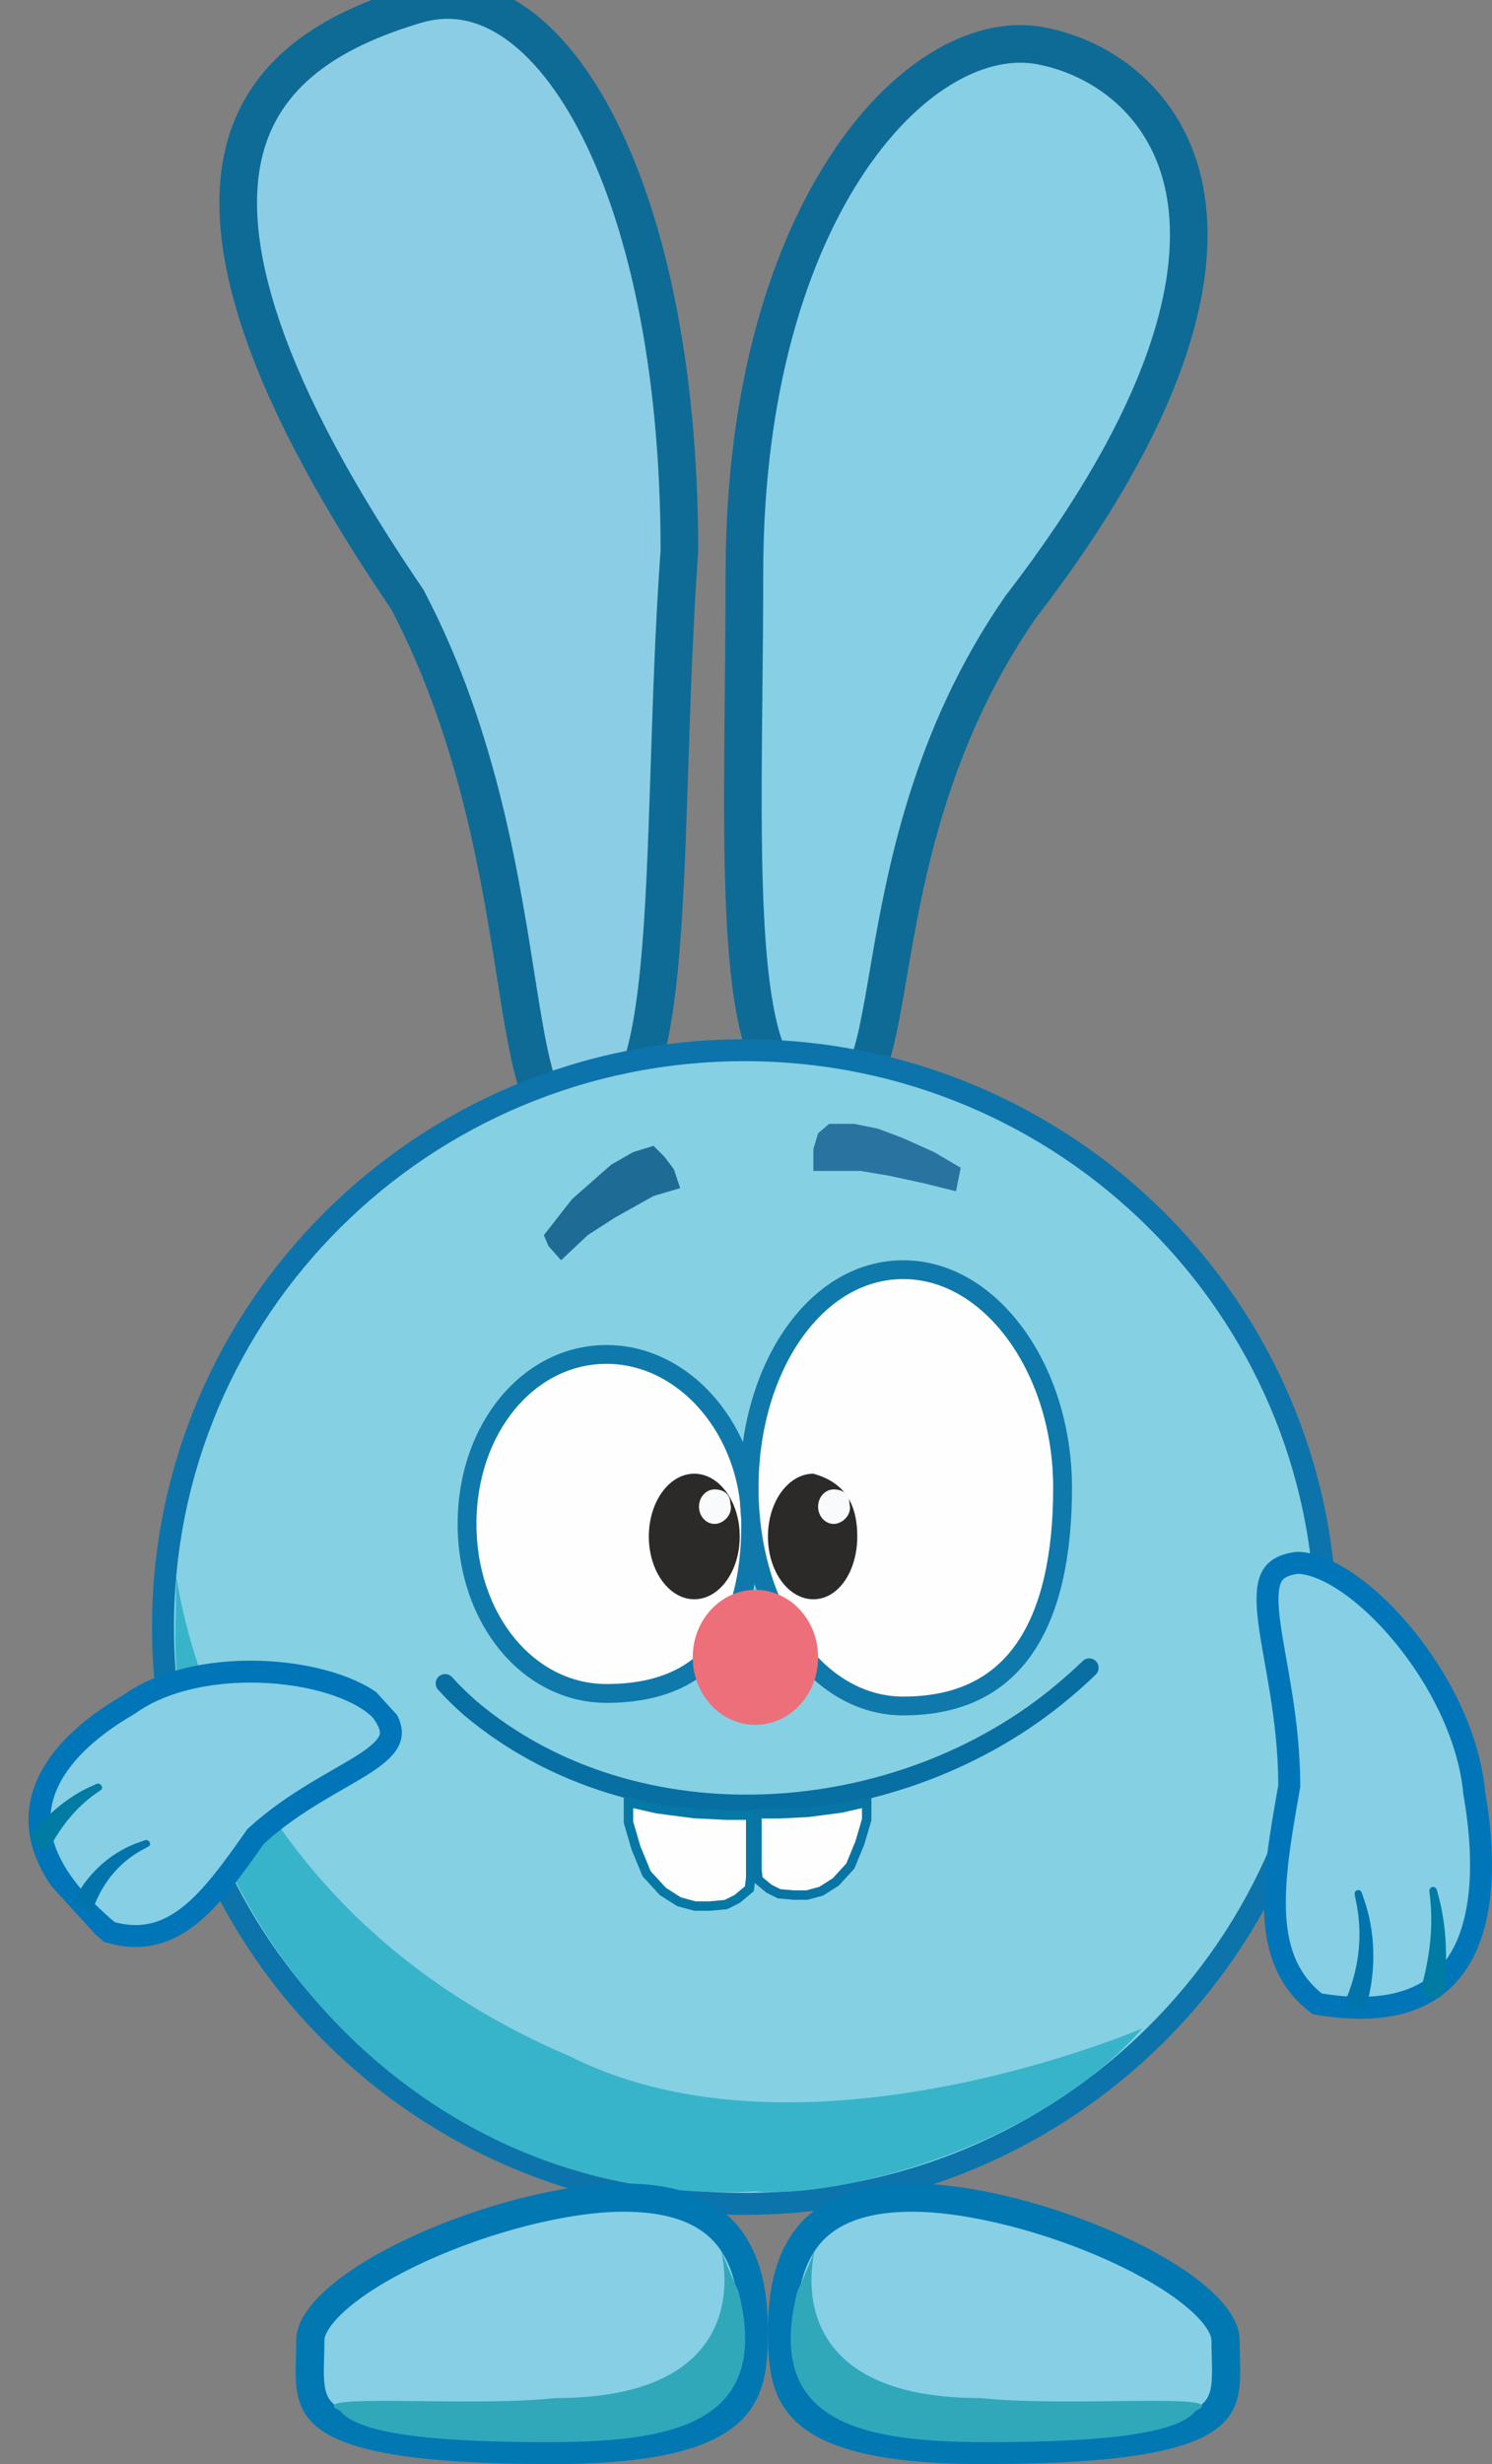 <svg width="476" height="786" viewBox="0 0 476 786" fill="none" xmlns="http://www.w3.org/2000/svg">
<rect x="0" y="0" width="476" height="786" fill="#808080" stroke="none"/>
<g clip-path="url(#clip0_229_116)">
<path d="M132.578 1.544C142.909 -1.547 152.937 0.033 162.483 6.013C172.193 12.097 181.536 22.845 189.687 38.175C205.972 68.801 216.732 116.289 216.756 175.597C214.991 200.161 214.233 224.922 213.479 247.833C212.721 270.896 211.968 291.998 210.225 309.449C208.455 327.162 205.74 340.064 201.626 347.367C199.642 350.889 197.705 352.434 196.025 353.025C194.408 353.595 191.903 353.674 187.888 351.839L184.985 350.513L182.263 352.178C178.573 354.435 176.935 354.261 176.441 354.12C175.965 353.984 174.759 353.368 173.201 350.243C171.672 347.176 170.301 342.672 168.978 336.609C167.668 330.612 166.485 323.491 165.189 315.353C160.038 283.01 153.367 236.026 130.117 191.518L129.955 191.207L129.758 190.918L127.463 187.527C79.893 116.773 71.095 73.705 78.148 47.28C85.175 20.948 108.724 8.679 132.578 1.544Z" fill="#8BCDE5" stroke="#0E6B96" stroke-width="12"/>
<path d="M271.113 51.187C290.506 22.522 313.822 11.208 331.885 14.575C351.412 18.215 372.471 32.694 377.905 60.394C383.408 88.442 373.271 131.79 325.708 193.513L325.614 193.636L325.526 193.762C296.686 235.44 288.83 278.986 283.646 309.16C282.342 316.755 281.232 323.359 280.011 328.977C278.778 334.648 277.525 338.849 276.089 341.749C274.657 344.642 273.465 345.402 272.768 345.635C272.017 345.885 270.207 346.069 266.38 344.255L263.855 343.057L261.315 344.219C257.195 346.102 254.472 346.194 252.67 345.71C250.918 345.239 249.06 343.961 247.175 341.059C243.167 334.891 240.429 323.552 238.854 307.441C235.736 275.554 237.493 230 237.493 182.972C237.493 123.897 251.916 79.563 271.113 51.187Z" fill="#87CFE5" stroke="#0E6B96" stroke-width="12"/>
<path d="M237.5 335C339.975 335 423 417.406 423 519C423 620.594 339.975 703 237.5 703C135.025 703 52 620.594 52 519C52 417.406 135.025 335 237.5 335Z" fill="#86D0E3" stroke="#0C74AB" stroke-width="7"/>
<path d="M364.5 647C330 686 266 701.5 241 699C134 705 53.5 610.895 56 517.5C57.566 459 43 597 182 656C256.5 693.5 364.5 647 364.5 647Z" fill="#37B4CA"/>
<path opacity="0.77" d="M173.5 394L182.5 382.5L195 371.5L202 367.5L208.5 365.5L212 369L215 373L217 379L208.5 381.5L196 388.5L187.5 394L179 402L175 397.5L173.5 394Z" fill="#004F80"/>
<path opacity="0.7" d="M264.5 358.5H272.5L280 360L288 363L298 367.5L306.5 372.5L305 380L295 377.5L283.5 375L274.5 373.5H267.5H259.5V366.5L261 361.5L264.5 358.5Z" fill="#014C83"/>
<g clip-path="url(#clip1_229_116)">
<path d="M193.5 432.038C218.48 432.038 239.5 456.267 239.5 486.107C239.5 502.944 236.056 516.431 228.771 525.659C221.589 534.757 210.302 540.176 193.5 540.176C168.614 540.176 149 516.541 149 486.107C149 455.673 168.614 432.038 193.5 432.038Z" fill="#FEFEFE" stroke="#0F79AB" stroke-width="6"/>
<path d="M288.176 405.004C301.85 405.004 314.49 412.616 323.821 425.275C333.149 437.929 339 455.44 339 474.592C339 496.166 335.187 513.606 327.027 525.574C319.002 537.346 306.53 544.181 288.176 544.181C274.506 544.181 262.294 536.727 253.386 524.182C244.468 511.624 239 494.106 239 474.592C239 455.079 244.468 437.561 253.386 425.003C262.294 412.458 274.506 405.004 288.176 405.004Z" fill="#FEFEFE" stroke="#0F79AB" stroke-width="6"/>
<path d="M241 550.189C252.046 550.189 261 540.551 261 528.661C261 516.772 252.046 507.134 241 507.134C229.954 507.134 221 516.772 221 528.661C221 540.551 229.954 550.189 241 550.189Z" fill="#ED6F7A"/>
<path d="M273.5 490.112C273.5 501.172 267.508 510.138 259.5 510.138C251.492 510.138 245 501.172 245 490.112C245 479.053 251.492 470.087 259.5 470.087C268.5 472.59 273.5 478.598 273.5 490.112Z" fill="#2B2A28"/>
<path d="M221.5 510.138C229.508 510.138 236 501.172 236 490.112C236 479.053 229.508 470.087 221.5 470.087C213.492 470.087 207 479.053 207 490.112C207 501.172 213.492 510.138 221.5 510.138Z" fill="#2B2A28"/>
<path d="M271 479.599C272 483.103 268.761 486.107 266 486.107C263.239 486.107 261 483.642 261 480.6C261 477.559 263.239 475.093 266 475.093C268.761 475.093 271 476.557 271 479.599Z" fill="#F9FAFB"/>
<path d="M233 479.599C234 483.103 230.761 486.107 228 486.107C225.239 486.107 223 483.642 223 480.6C223 477.559 225.239 475.093 228 475.093C230.761 475.093 233 476.557 233 479.599Z" fill="#F9FAFB"/>
</g>
<g clip-path="url(#clip2_229_116)">
<path d="M121.679 545.71C124.782 549.909 125.088 552.473 124.407 554.508C123.577 556.984 121.072 559.423 116.723 562.295C108.434 567.771 94.233 574.221 81.777 585.579L81.597 585.743L81.454 585.945C74.142 596.319 67.573 605.519 60.057 611.33C52.845 616.905 44.994 619.179 34.954 616.323C24.861 607.901 18.804 600.187 15.596 593.263C12.352 586.263 11.896 579.81 13.414 573.831C16.511 561.635 27.851 551.384 40.919 543.84L41.019 543.782L41.112 543.715C52.51 535.486 69.572 532.429 85.633 533.388C93.634 533.865 101.254 535.334 107.646 537.565C114.013 539.787 118.815 542.644 121.679 545.71Z" fill="#87CFE5" stroke="#0076B8" stroke-width="7"/>
<path d="M47.471 588.938C47.676 588.828 47.814 588.62 47.86 588.369C47.905 588.117 47.853 587.843 47.711 587.597C47.569 587.351 47.347 587.152 47.087 587.034C46.828 586.916 46.554 586.888 46.33 586.966C45.848 587.136 45.382 587.304 44.905 587.481C36.252 590.293 28.792 596.711 24.367 604.765C24.103 605.212 23.854 605.638 23.598 606.09C25.502 607.32 27.405 608.549 29.309 609.778C29.489 609.312 29.661 608.872 29.847 608.413C32.961 600.163 38.331 593.69 46.188 589.638C46.616 589.399 47.035 589.17 47.471 588.938Z" fill="#0074AB"/>
<path d="M32.217 570.952C32.411 570.819 32.529 570.589 32.553 570.324C32.576 570.059 32.503 569.78 32.342 569.539C32.181 569.297 31.944 569.11 31.675 569.007C31.406 568.905 31.129 568.895 30.91 568.99C30.513 569.166 30.137 569.333 29.743 569.514C22.703 572.508 16.44 577.599 11.522 583.319C11.236 583.637 10.963 583.94 10.68 584.259C10.172 584.827 9.975 585.617 10.164 586.482C10.351 587.346 10.908 588.214 11.681 588.868C12.454 589.522 13.37 589.902 14.195 589.896C15.022 589.89 15.691 589.5 16.086 588.838C16.304 588.475 16.511 588.129 16.73 587.769C20.494 581.299 25.026 575.843 31.203 571.66C31.546 571.418 31.87 571.19 32.217 570.952Z" fill="#007BA4"/>
</g>
<g clip-path="url(#clip3_229_116)">
<path d="M199 700.999C217.453 700.999 227.418 706.775 232.985 714.29C238.752 722.075 240.5 732.635 240.5 743.499C240.5 754.728 239.623 763.379 232.348 769.751C224.743 776.414 209.12 781.499 176.501 781.499C154.107 781.499 138.008 780.43 126.449 778.532C114.816 776.621 108.242 773.938 104.485 771.063C100.994 768.391 99.645 765.331 99.114 761.491C98.834 759.465 98.79 757.237 98.832 754.692C98.871 752.3 99.001 749.303 99.001 746.499C99.001 743.009 101.71 738.247 108.266 732.68C114.594 727.306 123.607 721.957 134.019 717.205C154.892 707.676 180.368 700.999 199 700.999Z" fill="#87CFE5" stroke="#0178B2" stroke-width="9"/>
<path d="M235.614 730.95C246.614 773.95 213.16 778.999 174.5 778.999C135.84 778.999 114 775.998 108.5 768.999C95.501 762.998 149.115 767.95 177.114 764.95C262.114 764.95 216 687.998 235.614 730.95Z" fill="#31A7BA"/>
</g>
<g clip-path="url(#clip4_229_116)">
<path d="M291 700.999C272.547 700.999 262.582 706.775 257.015 714.29C251.248 722.075 249.5 732.635 249.5 743.499C249.5 754.728 250.377 763.379 257.652 769.751C265.257 776.414 280.88 781.499 313.499 781.499C335.893 781.499 351.992 780.43 363.551 778.532C375.184 776.621 381.758 773.938 385.515 771.063C389.006 768.391 390.355 765.331 390.886 761.491C391.166 759.465 391.21 757.237 391.168 754.692C391.129 752.3 390.999 749.303 390.999 746.499C390.999 743.009 388.29 738.247 381.734 732.68C375.406 727.306 366.393 721.957 355.981 717.205C335.108 707.676 309.632 700.999 291 700.999Z" fill="#87CFE5" stroke="#0178B2" stroke-width="9"/>
<path d="M254.386 730.95C243.386 773.95 276.84 778.999 315.5 778.999C354.16 778.999 376 775.998 381.5 768.999C394.5 762.998 340.885 767.95 312.886 764.95C227.886 764.95 274 687.998 254.386 730.95Z" fill="#31A7BA"/>
</g>
<g clip-path="url(#clip5_229_116)">
<path d="M144.218 534.979C143.683 534.391 142.936 534.039 142.141 534.002C141.346 533.965 140.569 534.245 139.981 534.78C139.392 535.316 139.041 536.063 139.003 536.858C138.966 537.653 139.246 538.43 139.782 539.018C142.405 541.901 145.198 544.63 148.13 547.196C202.771 592.971 287.849 586.305 340.959 541.892C343.945 539.41 346.79 536.859 349.586 534.155C350.158 533.601 350.486 532.844 350.5 532.048C350.513 531.253 350.209 530.484 349.656 529.913C349.103 529.341 348.345 529.012 347.55 528.999C346.754 528.986 345.986 529.289 345.414 529.842C342.728 532.441 339.994 534.892 337.125 537.277C286.242 580.059 203.618 586.126 152.081 542.681C149.315 540.26 146.685 537.689 144.218 534.979Z" fill="#076FA2"/>
<path d="M209.668 576.961L209.736 576.977L209.806 576.986L221.306 578.486L221.365 578.494L221.425 578.497L231.425 578.997L231.463 578.999H239.5V598.915L239.08 602.478L235.175 605.734L231.582 607.53L226.429 607.999H221.701L216.614 606.611L211.471 603.337L206.285 597.68L202.918 589.504L200.5 581.281V574.877L209.668 576.961Z" fill="#FEFEFE" stroke="#0578A5" stroke-width="3"/>
<path d="M268.38 576.721L268.312 576.737L268.241 576.747L257.837 578.102L257.777 578.11L257.718 578.113L248.67 578.565L248.633 578.567H241.5V596.42L241.873 599.578L245.349 602.472L248.561 604.078L253.19 604.499H257.441L262.007 603.253L266.626 600.317L271.287 595.235L274.319 587.876L276.5 580.465V574.876L268.38 576.721Z" fill="#FEFEFE" stroke="#0875A4" stroke-width="3"/>
</g>
<g clip-path="url(#clip6_229_116)">
<path d="M413.915 498.503C408.661 499.179 406.536 501.07 405.48 503.433C404.194 506.307 404.079 510.71 404.896 517.197C406.453 529.564 411.311 548.261 411.311 569.5V569.808L411.257 570.111C408.486 585.727 406.087 599.653 406.866 611.584C407.614 623.031 411.266 632.272 420.244 639.195C433.42 641.442 443.315 640.532 450.678 637.641C458.121 634.718 463.257 629.665 466.692 623.176C473.697 609.938 473.631 590.677 470.362 572.106L470.337 571.964L470.324 571.82C468.707 554.223 459.362 535.742 447.697 521.603C441.886 514.558 435.595 508.711 429.57 504.653C423.568 500.612 418.16 498.567 413.915 498.503Z" fill="#87CFE5" stroke="#0076B8" stroke-width="7"/>
<path d="M432.183 604.292C432.125 604.007 432.187 603.702 432.343 603.446C432.501 603.191 432.741 603.006 433.022 602.93C433.302 602.853 433.603 602.891 433.868 603.032C434.133 603.173 434.341 603.405 434.435 603.68C434.636 604.273 434.829 604.849 435.021 605.444C438.817 615.888 439.105 628.281 436.1 639.239C435.947 639.864 435.798 640.457 435.634 641.08C433.417 640.351 431.201 639.622 428.984 638.893C429.21 638.33 429.422 637.796 429.638 637.233C433.683 627.33 434.861 616.835 432.535 606.08C432.421 605.479 432.307 604.895 432.183 604.292Z" fill="#0074AB"/>
<path d="M456.026 603.224C455.994 602.93 456.085 602.625 456.267 602.378C456.449 602.132 456.708 601.963 456.998 601.908C457.288 601.853 457.59 601.915 457.85 602.078C458.11 602.241 458.306 602.491 458.384 602.776C458.523 603.295 458.654 603.786 458.787 604.307C461.349 613.403 461.812 623.556 460.889 632.991C460.846 633.527 460.805 634.038 460.759 634.573C460.68 635.528 460.225 636.382 459.449 636.941C458.676 637.5 457.648 637.718 456.632 637.554C455.615 637.39 454.708 636.859 454.15 636.086C453.59 635.311 453.425 634.357 453.651 633.427C453.774 632.916 453.892 632.429 454.012 631.92C456.283 622.923 457.272 614.072 456.188 604.769C456.136 604.245 456.085 603.749 456.026 603.224Z" fill="#007BA4"/>
</g>
</g>
<defs>
<clipPath id="clip0_229_116">
<rect width="476" height="786" fill="white"/>
</clipPath>
<clipPath id="clip1_229_116">
<rect width="196" height="148.189" fill="white" transform="translate(146 402)"/>
</clipPath>
<clipPath id="clip2_229_116">
<rect width="75.124" height="118.256" fill="white" transform="translate(82.383 498.488) rotate(47.64)"/>
</clipPath>
<clipPath id="clip3_229_116">
<rect width="151" height="90" fill="white" transform="translate(94 695.999)"/>
</clipPath>
<clipPath id="clip4_229_116">
<rect width="151" height="90" fill="white" transform="matrix(-1 0 0 1 396 695.999)"/>
</clipPath>
<clipPath id="clip5_229_116">
<rect width="212" height="81" fill="white" transform="translate(139 528.999)"/>
</clipPath>
<clipPath id="clip6_229_116">
<rect width="76" height="149" fill="white" transform="matrix(-1 0 0 1 476.001 495)"/>
</clipPath>
</defs>
</svg>
